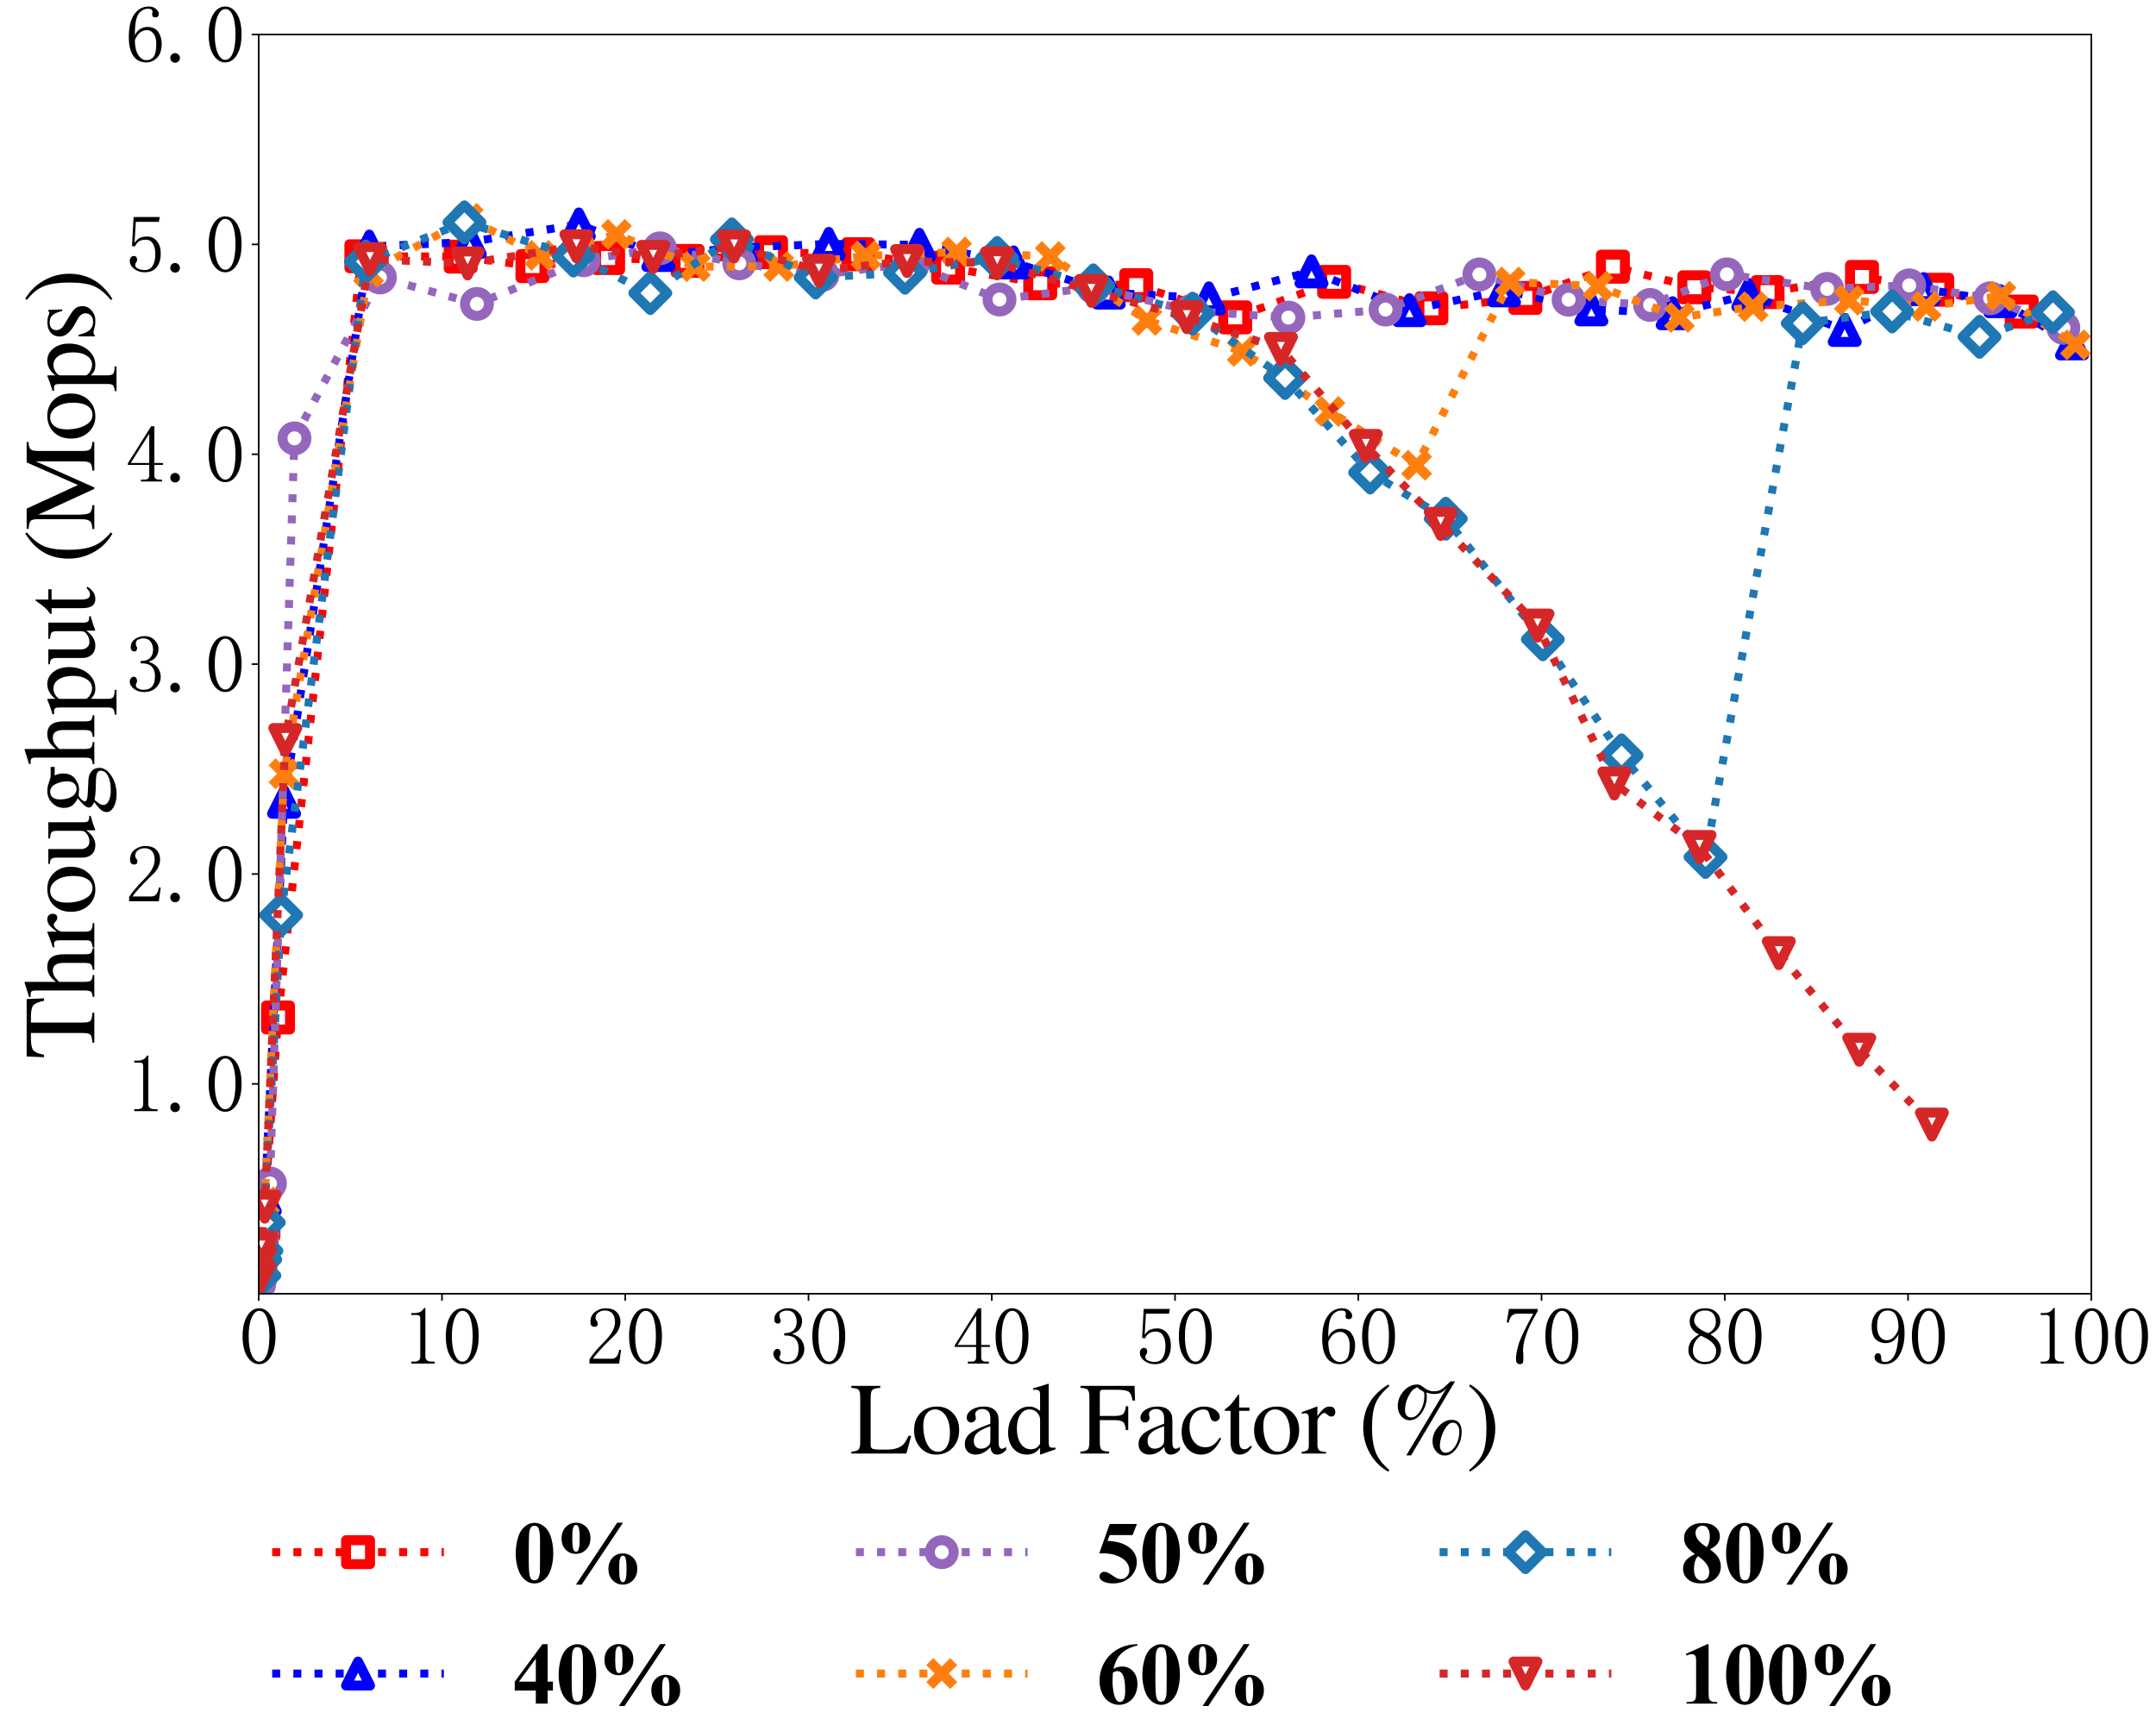 <?xml version="1.0" encoding="utf-8" standalone="no"?>
<!DOCTYPE svg PUBLIC "-//W3C//DTD SVG 1.1//EN"
  "http://www.w3.org/Graphics/SVG/1.1/DTD/svg11.dtd">
<svg xmlns:xlink="http://www.w3.org/1999/xlink" width="1080pt" height="864pt" viewBox="0 0 1080 864" xmlns="http://www.w3.org/2000/svg" version="1.1">
 <defs>
  <style type="text/css">*{stroke-linejoin: round; stroke-linecap: butt}</style>
 </defs>
 <g id="figure_1">
  <g id="patch_1">
   <path d="M 0 864 
L 1080 864 
L 1080 0 
L 0 0 
z
" style="fill: #ffffff"/>
  </g>
  <g id="axes_1">
   <g id="patch_2">
    <path d="M 129.6 648 
L 1047.6 648 
L 1047.6 17.28 
L 129.6 17.28 
z
" style="fill: #ffffff"/>
   </g>
   <g id="matplotlib.axis_1">
    <g id="xtick_1">
     <g id="line2d_1">
      <defs>
       <path id="mbd22cdbab9" d="M 0 0 
L 0 3.5 
" style="stroke: #000000; stroke-width: 0.8"/>
      </defs>
      <g>
       <use xlink:href="#mbd22cdbab9" x="129.6" y="648" style="stroke: #000000; stroke-width: 0.8"/>
      </g>
     </g>
     <g id="text_1">
      <!-- 0 -->
      <g transform="translate(119.6 683.594) scale(0.4 -0.4)">
       <defs>
        <path id="SimSun-30" d="M 1600 4225 
Q 1250 4225 1012 3687 
Q 775 3150 775 2250 
Q 775 1300 1012 775 
Q 1250 250 1600 250 
Q 1975 250 2187 775 
Q 2400 1300 2400 2250 
Q 2400 3150 2200 3687 
Q 2000 4225 1600 4225 
z
M 1600 50 
Q 1050 50 675 625 
Q 300 1200 300 2250 
Q 300 3225 662 3825 
Q 1025 4425 1600 4425 
Q 2150 4425 2512 3850 
Q 2875 3275 2875 2250 
Q 2875 1225 2512 637 
Q 2150 50 1600 50 
z
" transform="scale(0.016)"/>
       </defs>
       <use xlink:href="#SimSun-30"/>
      </g>
     </g>
    </g>
    <g id="xtick_2">
     <g id="line2d_2">
      <g>
       <use xlink:href="#mbd22cdbab9" x="221.4" y="648" style="stroke: #000000; stroke-width: 0.8"/>
      </g>
     </g>
     <g id="text_2">
      <!-- 10 -->
      <g transform="translate(201.4 683.594) scale(0.4 -0.4)">
       <defs>
        <path id="SimSun-31" d="M 1825 4450 
L 1825 650 
Q 1825 450 1950 350 
Q 2075 250 2300 250 
L 2550 250 
L 2550 100 
L 725 100 
L 725 250 
L 950 250 
Q 1200 250 1312 350 
Q 1425 450 1425 650 
L 1425 3675 
Q 1425 3775 1362 3837 
Q 1300 3900 1175 3900 
L 725 3900 
L 725 4050 
L 950 4050 
Q 1250 4050 1437 4150 
Q 1625 4250 1725 4450 
L 1825 4450 
z
" transform="scale(0.016)"/>
       </defs>
       <use xlink:href="#SimSun-31"/>
       <use xlink:href="#SimSun-30" x="50"/>
      </g>
     </g>
    </g>
    <g id="xtick_3">
     <g id="line2d_3">
      <g>
       <use xlink:href="#mbd22cdbab9" x="313.2" y="648" style="stroke: #000000; stroke-width: 0.8"/>
      </g>
     </g>
     <g id="text_3">
      <!-- 20 -->
      <g transform="translate(293.2 683.594) scale(0.4 -0.4)">
       <defs>
        <path id="SimSun-32" d="M 2325 3325 
Q 2325 3775 2125 4012 
Q 1925 4250 1525 4250 
Q 1225 4250 1012 4087 
Q 800 3925 800 3675 
Q 800 3525 900 3425 
Q 975 3325 975 3225 
Q 975 3100 912 3037 
Q 850 2975 725 2975 
Q 575 2975 487 3062 
Q 400 3150 400 3350 
Q 400 3875 775 4150 
Q 1150 4425 1575 4425 
Q 2175 4425 2462 4125 
Q 2750 3825 2750 3375 
Q 2750 3075 2612 2775 
Q 2475 2475 2175 2200 
Q 1450 1500 1062 1062 
Q 675 625 600 475 
L 2075 475 
Q 2300 475 2450 650 
Q 2600 825 2650 1175 
L 2800 1175 
L 2650 100 
L 325 100 
L 325 425 
Q 450 650 737 1000 
Q 1025 1350 1500 1825 
Q 1925 2250 2125 2625 
Q 2325 3000 2325 3325 
z
" transform="scale(0.016)"/>
       </defs>
       <use xlink:href="#SimSun-32"/>
       <use xlink:href="#SimSun-30" x="50"/>
      </g>
     </g>
    </g>
    <g id="xtick_4">
     <g id="line2d_4">
      <g>
       <use xlink:href="#mbd22cdbab9" x="405" y="648" style="stroke: #000000; stroke-width: 0.8"/>
      </g>
     </g>
     <g id="text_4">
      <!-- 30 -->
      <g transform="translate(385 683.594) scale(0.4 -0.4)">
       <defs>
        <path id="SimSun-33" d="M 2800 1250 
Q 2800 775 2450 412 
Q 2100 50 1475 50 
Q 1025 50 700 300 
Q 375 550 375 875 
Q 375 1025 475 1137 
Q 575 1250 675 1250 
Q 825 1250 887 1137 
Q 950 1025 950 950 
Q 950 825 900 750 
Q 850 650 850 575 
Q 850 425 1037 325 
Q 1225 225 1450 225 
Q 1900 225 2125 487 
Q 2350 750 2350 1300 
Q 2350 1750 2112 2025 
Q 1875 2300 1225 2300 
L 1225 2475 
Q 1725 2475 1962 2712 
Q 2200 2950 2200 3375 
Q 2200 3725 2012 3987 
Q 1825 4250 1425 4250 
Q 1250 4250 1050 4162 
Q 850 4075 850 3875 
Q 850 3675 900 3625 
Q 950 3575 950 3500 
Q 950 3375 900 3300 
Q 850 3225 725 3225 
Q 625 3225 537 3300 
Q 450 3375 450 3575 
Q 450 3950 775 4187 
Q 1100 4425 1525 4425 
Q 2025 4425 2325 4112 
Q 2625 3800 2625 3450 
Q 2625 3075 2437 2812 
Q 2250 2550 1850 2425 
Q 2400 2225 2600 1900 
Q 2800 1575 2800 1250 
z
" transform="scale(0.016)"/>
       </defs>
       <use xlink:href="#SimSun-33"/>
       <use xlink:href="#SimSun-30" x="50"/>
      </g>
     </g>
    </g>
    <g id="xtick_5">
     <g id="line2d_5">
      <g>
       <use xlink:href="#mbd22cdbab9" x="496.8" y="648" style="stroke: #000000; stroke-width: 0.8"/>
      </g>
     </g>
     <g id="text_5">
      <!-- 40 -->
      <g transform="translate(476.8 683.594) scale(0.4 -0.4)">
       <defs>
        <path id="SimSun-34" d="M 2300 575 
Q 2300 400 2400 325 
Q 2500 250 2675 250 
L 2900 250 
L 2900 100 
L 1250 100 
L 1250 250 
L 1525 250 
Q 1725 250 1812 325 
Q 1900 400 1900 575 
L 1900 1400 
L 225 1400 
L 225 1525 
L 2050 4425 
L 2300 4425 
L 2300 1550 
L 2975 1550 
L 2975 1400 
L 2300 1400 
L 2300 575 
z
M 1875 3800 
L 450 1550 
L 1900 1550 
L 1900 3800 
L 1875 3800 
z
" transform="scale(0.016)"/>
       </defs>
       <use xlink:href="#SimSun-34"/>
       <use xlink:href="#SimSun-30" x="50"/>
      </g>
     </g>
    </g>
    <g id="xtick_6">
     <g id="line2d_6">
      <g>
       <use xlink:href="#mbd22cdbab9" x="588.6" y="648" style="stroke: #000000; stroke-width: 0.8"/>
      </g>
     </g>
     <g id="text_6">
      <!-- 50 -->
      <g transform="translate(568.6 683.594) scale(0.4 -0.4)">
       <defs>
        <path id="SimSun-35" d="M 1725 2850 
Q 2200 2850 2500 2487 
Q 2800 2125 2800 1525 
Q 2800 850 2487 450 
Q 2175 50 1525 50 
Q 1075 50 725 312 
Q 375 575 375 950 
Q 375 1100 462 1212 
Q 550 1325 700 1325 
Q 850 1325 900 1225 
Q 950 1125 950 1050 
Q 950 900 875 825 
Q 800 725 800 625 
Q 800 425 1037 325 
Q 1275 225 1550 225 
Q 1950 225 2162 550 
Q 2375 875 2375 1475 
Q 2375 1975 2187 2287 
Q 2000 2600 1625 2600 
Q 1350 2600 1150 2500 
Q 950 2400 775 2075 
L 550 2100 
L 675 4375 
L 2725 4375 
L 2650 4000 
L 850 4000 
L 750 2350 
Q 1000 2700 1237 2775 
Q 1475 2850 1725 2850 
z
" transform="scale(0.016)"/>
       </defs>
       <use xlink:href="#SimSun-35"/>
       <use xlink:href="#SimSun-30" x="50"/>
      </g>
     </g>
    </g>
    <g id="xtick_7">
     <g id="line2d_7">
      <g>
       <use xlink:href="#mbd22cdbab9" x="680.4" y="648" style="stroke: #000000; stroke-width: 0.8"/>
      </g>
     </g>
     <g id="text_7">
      <!-- 60 -->
      <g transform="translate(660.4 683.594) scale(0.4 -0.4)">
       <defs>
        <path id="SimSun-36" d="M 775 1800 
Q 775 1050 1037 637 
Q 1300 225 1675 225 
Q 2050 225 2250 500 
Q 2450 775 2450 1525 
Q 2450 2025 2237 2300 
Q 2025 2575 1725 2575 
Q 1450 2575 1212 2412 
Q 975 2250 775 1800 
z
M 1750 2825 
Q 2350 2825 2612 2425 
Q 2875 2025 2875 1525 
Q 2875 775 2512 412 
Q 2150 50 1675 50 
Q 1000 50 650 562 
Q 300 1075 300 2050 
Q 300 3200 725 3812 
Q 1150 4425 1875 4425 
Q 2225 4425 2437 4225 
Q 2650 4025 2650 3875 
Q 2650 3725 2587 3650 
Q 2525 3575 2375 3575 
Q 2250 3575 2187 3637 
Q 2125 3700 2125 3825 
Q 2125 3875 2150 3925 
Q 2150 3975 2150 4025 
Q 2150 4125 2075 4187 
Q 2000 4250 1800 4250 
Q 1375 4250 1075 3862 
Q 775 3475 775 2175 
Q 925 2500 1187 2662 
Q 1450 2825 1750 2825 
z
" transform="scale(0.016)"/>
       </defs>
       <use xlink:href="#SimSun-36"/>
       <use xlink:href="#SimSun-30" x="50"/>
      </g>
     </g>
    </g>
    <g id="xtick_8">
     <g id="line2d_8">
      <g>
       <use xlink:href="#mbd22cdbab9" x="772.2" y="648" style="stroke: #000000; stroke-width: 0.8"/>
      </g>
     </g>
     <g id="text_8">
      <!-- 70 -->
      <g transform="translate(752.2 683.594) scale(0.4 -0.4)">
       <defs>
        <path id="SimSun-37" d="M 2825 4200 
Q 2300 3350 1987 2537 
Q 1675 1725 1675 1125 
Q 1675 1025 1700 850 
Q 1700 650 1700 400 
Q 1700 200 1637 125 
Q 1575 50 1425 50 
Q 1300 50 1212 137 
Q 1125 225 1125 450 
Q 1125 925 1337 1625 
Q 1550 2325 2475 4000 
L 1225 4000 
Q 950 4000 787 3825 
Q 625 3650 550 3300 
L 400 3325 
L 575 4375 
L 2825 4375 
L 2825 4200 
z
" transform="scale(0.016)"/>
       </defs>
       <use xlink:href="#SimSun-37"/>
       <use xlink:href="#SimSun-30" x="50"/>
      </g>
     </g>
    </g>
    <g id="xtick_9">
     <g id="line2d_9">
      <g>
       <use xlink:href="#mbd22cdbab9" x="864" y="648" style="stroke: #000000; stroke-width: 0.8"/>
      </g>
     </g>
     <g id="text_9">
      <!-- 80 -->
      <g transform="translate(844 683.594) scale(0.4 -0.4)">
       <defs>
        <path id="SimSun-38" d="M 625 1125 
Q 625 725 887 475 
Q 1150 225 1550 225 
Q 2025 225 2237 475 
Q 2450 725 2450 1100 
Q 2450 1425 2150 1725 
Q 1850 2025 1250 2275 
Q 950 2075 787 1775 
Q 625 1475 625 1125 
z
M 2825 1175 
Q 2825 700 2475 375 
Q 2125 50 1550 50 
Q 1025 50 650 375 
Q 275 700 275 1125 
Q 275 1550 487 1850 
Q 700 2150 1100 2375 
Q 750 2550 562 2812 
Q 375 3075 375 3400 
Q 375 3825 700 4125 
Q 1025 4425 1600 4425 
Q 2125 4425 2450 4125 
Q 2775 3825 2775 3400 
Q 2775 3100 2587 2837 
Q 2400 2575 2000 2375 
Q 2425 2125 2625 1825 
Q 2825 1525 2825 1175 
z
M 2425 3375 
Q 2425 3725 2225 3987 
Q 2025 4250 1600 4250 
Q 1125 4250 925 4000 
Q 725 3750 725 3475 
Q 725 3200 1012 2937 
Q 1300 2675 1825 2475 
Q 2125 2625 2275 2850 
Q 2425 3075 2425 3375 
z
" transform="scale(0.016)"/>
       </defs>
       <use xlink:href="#SimSun-38"/>
       <use xlink:href="#SimSun-30" x="50"/>
      </g>
     </g>
    </g>
    <g id="xtick_10">
     <g id="line2d_10">
      <g>
       <use xlink:href="#mbd22cdbab9" x="955.8" y="648" style="stroke: #000000; stroke-width: 0.8"/>
      </g>
     </g>
     <g id="text_10">
      <!-- 90 -->
      <g transform="translate(935.8 683.594) scale(0.4 -0.4)">
       <defs>
        <path id="SimSun-39" d="M 700 3050 
Q 700 2500 912 2212 
Q 1125 1925 1450 1925 
Q 1825 1925 2100 2275 
Q 2375 2625 2375 2925 
Q 2375 3525 2175 3887 
Q 1975 4250 1525 4250 
Q 1100 4250 900 3912 
Q 700 3575 700 3050 
z
M 1375 1700 
Q 875 1700 575 2012 
Q 275 2325 275 3025 
Q 275 3625 600 4025 
Q 925 4425 1525 4425 
Q 2150 4425 2500 3925 
Q 2850 3425 2850 2475 
Q 2850 1425 2437 737 
Q 2025 50 1300 50 
Q 975 50 737 200 
Q 500 350 500 600 
Q 500 700 562 800 
Q 625 900 775 900 
Q 925 900 975 787 
Q 1025 675 1025 525 
Q 1025 425 1050 362 
Q 1075 300 1100 275 
Q 1125 250 1187 237 
Q 1250 225 1325 225 
Q 1775 225 2050 725 
Q 2325 1225 2375 2400 
Q 2250 2100 2000 1900 
Q 1750 1700 1375 1700 
z
" transform="scale(0.016)"/>
       </defs>
       <use xlink:href="#SimSun-39"/>
       <use xlink:href="#SimSun-30" x="50"/>
      </g>
     </g>
    </g>
    <g id="xtick_11">
     <g id="line2d_11">
      <g>
       <use xlink:href="#mbd22cdbab9" x="1047.6" y="648" style="stroke: #000000; stroke-width: 0.8"/>
      </g>
     </g>
     <g id="text_11">
      <!-- 100 -->
      <g transform="translate(1017.6 683.594) scale(0.4 -0.4)">
       <use xlink:href="#SimSun-31"/>
       <use xlink:href="#SimSun-30" x="50"/>
       <use xlink:href="#SimSun-30" x="100"/>
      </g>
     </g>
    </g>
    <g id="text_12">
     <!-- $\mathrm{Load\ Factor\ (\%)}$ -->
     <g transform="translate(425.85 728.25) scale(0.5 -0.5)">
      <defs>
       <path id="STIXGeneral-Regular-4c" d="M 3827 1114 
L 3520 0 
L 77 0 
L 77 122 
Q 429 141 531 256 
Q 634 371 634 736 
L 634 3494 
Q 634 3872 541 3981 
Q 448 4090 77 4115 
L 77 4237 
L 1888 4237 
L 1888 4115 
Q 1498 4090 1392 3984 
Q 1286 3878 1286 3507 
L 1286 538 
Q 1286 358 1398 304 
Q 1510 250 1862 250 
L 2310 250 
Q 3085 250 3392 640 
Q 3520 813 3661 1114 
L 3827 1114 
z
" transform="scale(0.016)"/>
       <path id="STIXGeneral-Regular-6f" d="M 3008 1478 
Q 3008 806 2608 371 
Q 2208 -64 1568 -64 
Q 979 -64 582 368 
Q 186 800 186 1459 
Q 186 2125 582 2534 
Q 979 2944 1626 2944 
Q 2221 2944 2614 2537 
Q 3008 2131 3008 1478 
z
M 2432 1306 
Q 2432 2035 2112 2445 
Q 1856 2765 1504 2765 
Q 1171 2765 966 2493 
Q 762 2221 762 1747 
Q 762 928 1101 435 
Q 1318 115 1677 115 
Q 2029 115 2230 432 
Q 2432 749 2432 1306 
z
" transform="scale(0.016)"/>
       <path id="STIXGeneral-Regular-61" d="M 2829 422 
L 2829 243 
Q 2586 -64 2253 -64 
Q 1888 -64 1843 403 
L 1837 403 
Q 1427 -64 909 -64 
Q 608 -64 422 112 
Q 237 288 237 602 
Q 237 1050 685 1350 
Q 992 1555 1837 1869 
L 1837 2214 
Q 1837 2502 1699 2646 
Q 1562 2790 1338 2790 
Q 1146 2790 1018 2697 
Q 890 2605 890 2477 
Q 890 2419 909 2348 
Q 928 2278 928 2208 
Q 928 2112 841 2029 
Q 755 1946 634 1946 
Q 525 1946 441 2029 
Q 358 2112 358 2240 
Q 358 2547 685 2752 
Q 986 2944 1421 2944 
Q 1939 2944 2176 2656 
Q 2291 2522 2323 2384 
Q 2355 2246 2355 1946 
L 2355 723 
Q 2355 301 2554 301 
Q 2682 301 2829 422 
z
M 1837 813 
L 1837 1715 
Q 1248 1510 1018 1293 
Q 800 1094 800 800 
Q 800 557 921 432 
Q 1043 307 1242 307 
Q 1453 307 1613 410 
Q 1747 506 1792 589 
Q 1837 672 1837 813 
z
" transform="scale(0.016)"/>
       <path id="STIXGeneral-Regular-64" d="M 3142 269 
L 2202 -64 
L 2176 -45 
L 2176 365 
Q 1869 -64 1357 -64 
Q 826 -64 499 317 
Q 173 698 173 1312 
Q 173 1990 563 2467 
Q 954 2944 1504 2944 
Q 1850 2944 2176 2669 
L 2176 3667 
Q 2176 3866 2118 3930 
Q 2061 3994 1882 3994 
Q 1792 3994 1741 3987 
L 1741 4090 
Q 2323 4243 2682 4371 
L 2714 4358 
L 2714 730 
Q 2714 506 2768 435 
Q 2822 365 2995 365 
Q 3034 365 3142 371 
L 3142 269 
z
M 2176 653 
L 2176 2125 
Q 2176 2381 1981 2573 
Q 1786 2765 1523 2765 
Q 1158 2765 940 2438 
Q 723 2112 723 1568 
Q 723 979 963 624 
Q 1203 269 1606 269 
Q 1907 269 2080 474 
Q 2176 582 2176 653 
z
" transform="scale(0.016)"/>
       <path id="STIXGeneral-Regular-46" d="M 3494 3322 
L 3334 3322 
Q 3264 3757 3094 3875 
Q 2925 3994 2349 3994 
L 1504 3994 
Q 1370 3994 1328 3946 
Q 1286 3898 1286 3744 
L 1286 2355 
L 2195 2355 
Q 2598 2355 2736 2470 
Q 2874 2586 2918 2963 
L 3066 2963 
L 3066 1472 
L 2918 1472 
Q 2880 1862 2745 1977 
Q 2611 2093 2195 2093 
L 1286 2093 
L 1286 717 
Q 1286 352 1392 246 
Q 1498 141 1869 122 
L 1869 0 
L 70 0 
L 70 122 
Q 435 147 534 259 
Q 634 371 634 787 
L 634 3526 
Q 634 3878 538 3984 
Q 442 4090 77 4115 
L 77 4237 
L 3462 4237 
L 3494 3322 
z
" transform="scale(0.016)"/>
       <path id="STIXGeneral-Regular-63" d="M 2547 998 
L 2637 941 
Q 2362 403 2112 205 
Q 1786 -64 1376 -64 
Q 845 -64 502 336 
Q 160 736 160 1357 
Q 160 2170 698 2618 
Q 1094 2944 1562 2944 
Q 1965 2944 2256 2749 
Q 2547 2554 2547 2285 
Q 2547 2176 2457 2096 
Q 2368 2016 2246 2016 
Q 2022 2016 1939 2310 
L 1901 2451 
Q 1850 2630 1773 2694 
Q 1696 2758 1523 2758 
Q 1133 2758 893 2451 
Q 653 2144 653 1645 
Q 653 1094 928 745 
Q 1203 397 1645 397 
Q 1920 397 2118 528 
Q 2317 659 2547 998 
z
" transform="scale(0.016)"/>
       <path id="STIXGeneral-Regular-74" d="M 1702 493 
L 1786 422 
Q 1478 -64 1011 -64 
Q 448 -64 448 749 
L 448 2675 
L 109 2675 
Q 83 2694 83 2720 
Q 83 2771 192 2842 
Q 435 2982 813 3526 
Q 826 3546 874 3606 
Q 922 3667 941 3706 
Q 986 3706 986 3622 
L 986 2880 
L 1632 2880 
L 1632 2675 
L 986 2675 
L 986 845 
Q 986 538 1062 403 
Q 1139 269 1318 269 
Q 1510 269 1702 493 
z
" transform="scale(0.016)"/>
       <path id="STIXGeneral-Regular-72" d="M 1024 2931 
L 1024 2342 
Q 1267 2688 1430 2816 
Q 1594 2944 1792 2944 
Q 1958 2944 2051 2854 
Q 2144 2765 2144 2605 
Q 2144 2470 2077 2393 
Q 2010 2317 1894 2317 
Q 1773 2317 1638 2445 
Q 1536 2541 1472 2541 
Q 1338 2541 1181 2355 
Q 1024 2170 1024 2016 
L 1024 576 
Q 1024 301 1133 205 
Q 1242 109 1568 96 
L 1568 0 
L 32 0 
L 32 96 
Q 339 154 412 224 
Q 486 294 486 538 
L 486 2138 
Q 486 2349 438 2435 
Q 390 2522 269 2522 
Q 166 2522 45 2496 
L 45 2598 
Q 448 2726 992 2944 
L 1024 2931 
z
" transform="scale(0.016)"/>
       <path id="STIXGeneral-Regular-28" d="M 1946 -1030 
L 1869 -1133 
Q 1126 -710 716 32 
Q 307 774 307 1613 
Q 307 3386 1888 4326 
L 1946 4224 
Q 1293 3667 1075 3126 
Q 858 2586 858 1632 
Q 858 685 1082 96 
Q 1306 -493 1946 -1030 
z
" transform="scale(0.016)"/>
       <path id="STIXGeneral-Regular-25" d="M 4390 1363 
Q 4390 781 4070 329 
Q 3750 -122 3341 -122 
Q 3014 -122 2790 134 
Q 2566 390 2566 762 
Q 2566 1274 2940 1693 
Q 3315 2112 3776 2112 
Q 4070 2112 4230 1917 
Q 4390 1722 4390 1363 
z
M 4243 1376 
Q 4243 1626 4131 1779 
Q 4019 1933 3840 1933 
Q 3654 1933 3526 1786 
Q 3315 1562 3171 1187 
Q 3027 813 3027 486 
Q 3027 301 3129 176 
Q 3232 51 3386 51 
Q 3718 51 3980 457 
Q 4243 864 4243 1376 
z
M 3974 4518 
L 1222 -115 
L 922 -115 
L 3443 4096 
Q 3264 3891 3094 3811 
Q 2925 3731 2669 3731 
Q 2445 3731 2182 3821 
Q 2208 3674 2208 3539 
Q 2208 3206 2067 2873 
Q 1926 2541 1696 2323 
Q 1453 2086 1146 2086 
Q 826 2086 608 2339 
Q 390 2592 390 2963 
Q 390 3507 761 3916 
Q 1133 4326 1626 4326 
Q 1792 4326 2010 4147 
Q 2310 3898 2624 3898 
Q 2918 3898 3084 3994 
Q 3251 4090 3693 4518 
L 3974 4518 
z
M 2054 3642 
Q 2054 3782 2025 3833 
Q 1997 3885 1894 3936 
Q 1747 4006 1613 4154 
Q 1414 4058 1331 3984 
Q 1248 3910 1152 3750 
Q 845 3264 845 2707 
Q 845 2509 944 2384 
Q 1043 2259 1210 2259 
Q 1549 2259 1801 2675 
Q 2054 3091 2054 3642 
z
" transform="scale(0.016)"/>
       <path id="STIXGeneral-Regular-29" d="M 186 4224 
L 262 4326 
Q 992 3891 1408 3148 
Q 1824 2406 1824 1581 
Q 1824 -166 243 -1133 
L 186 -1030 
Q 845 -486 1059 54 
Q 1274 595 1274 1562 
Q 1274 2534 1059 3120 
Q 845 3706 186 4224 
z
" transform="scale(0.016)"/>
      </defs>
      <use xlink:href="#STIXGeneral-Regular-4c" transform="translate(0 0.406)"/>
      <use xlink:href="#STIXGeneral-Regular-6f" transform="translate(61.1 0.406)"/>
      <use xlink:href="#STIXGeneral-Regular-61" transform="translate(111.1 0.406)"/>
      <use xlink:href="#STIXGeneral-Regular-64" transform="translate(155.5 0.406)"/>
      <use xlink:href="#STIXGeneral-Regular-46" transform="translate(229.566 0.406)"/>
      <use xlink:href="#STIXGeneral-Regular-61" transform="translate(285.166 0.406)"/>
      <use xlink:href="#STIXGeneral-Regular-63" transform="translate(329.566 0.406)"/>
      <use xlink:href="#STIXGeneral-Regular-74" transform="translate(373.966 0.406)"/>
      <use xlink:href="#STIXGeneral-Regular-6f" transform="translate(401.766 0.406)"/>
      <use xlink:href="#STIXGeneral-Regular-72" transform="translate(451.766 0.406)"/>
      <use xlink:href="#STIXGeneral-Regular-28" transform="translate(509.133 0.406)"/>
      <use xlink:href="#STIXGeneral-Regular-25" transform="translate(542.433 0.406)"/>
      <use xlink:href="#STIXGeneral-Regular-29" transform="translate(617.133 0.406)"/>
     </g>
    </g>
   </g>
   <g id="matplotlib.axis_2">
    <g id="ytick_1">
     <g id="line2d_12">
      <defs>
       <path id="m9e095cc3f2" d="M 0 0 
L -3.5 0 
" style="stroke: #000000; stroke-width: 0.8"/>
      </defs>
      <g>
       <use xlink:href="#m9e095cc3f2" x="129.6" y="542.88" style="stroke: #000000; stroke-width: 0.8"/>
      </g>
     </g>
     <g id="text_13">
      <!-- 1.0 -->
      <g transform="translate(62.6 557.177) scale(0.4 -0.4)">
       <defs>
        <path id="SimSun-2e" d="M 800 25 
Q 650 25 537 125 
Q 425 225 425 400 
Q 425 575 537 675 
Q 650 775 800 775 
Q 950 775 1062 662 
Q 1175 550 1175 400 
Q 1175 225 1062 125 
Q 950 25 800 25 
z
" transform="scale(0.016)"/>
       </defs>
       <use xlink:href="#SimSun-31"/>
       <use xlink:href="#SimSun-2e" x="50"/>
       <use xlink:href="#SimSun-30" x="100"/>
      </g>
     </g>
    </g>
    <g id="ytick_2">
     <g id="line2d_13">
      <g>
       <use xlink:href="#m9e095cc3f2" x="129.6" y="437.76" style="stroke: #000000; stroke-width: 0.8"/>
      </g>
     </g>
     <g id="text_14">
      <!-- 2.0 -->
      <g transform="translate(62.6 452.057) scale(0.4 -0.4)">
       <use xlink:href="#SimSun-32"/>
       <use xlink:href="#SimSun-2e" x="50"/>
       <use xlink:href="#SimSun-30" x="100"/>
      </g>
     </g>
    </g>
    <g id="ytick_3">
     <g id="line2d_14">
      <g>
       <use xlink:href="#m9e095cc3f2" x="129.6" y="332.64" style="stroke: #000000; stroke-width: 0.8"/>
      </g>
     </g>
     <g id="text_15">
      <!-- 3.0 -->
      <g transform="translate(62.6 346.937) scale(0.4 -0.4)">
       <use xlink:href="#SimSun-33"/>
       <use xlink:href="#SimSun-2e" x="50"/>
       <use xlink:href="#SimSun-30" x="100"/>
      </g>
     </g>
    </g>
    <g id="ytick_4">
     <g id="line2d_15">
      <g>
       <use xlink:href="#m9e095cc3f2" x="129.6" y="227.52" style="stroke: #000000; stroke-width: 0.8"/>
      </g>
     </g>
     <g id="text_16">
      <!-- 4.0 -->
      <g transform="translate(62.6 241.817) scale(0.4 -0.4)">
       <use xlink:href="#SimSun-34"/>
       <use xlink:href="#SimSun-2e" x="50"/>
       <use xlink:href="#SimSun-30" x="100"/>
      </g>
     </g>
    </g>
    <g id="ytick_5">
     <g id="line2d_16">
      <g>
       <use xlink:href="#m9e095cc3f2" x="129.6" y="122.4" style="stroke: #000000; stroke-width: 0.8"/>
      </g>
     </g>
     <g id="text_17">
      <!-- 5.0 -->
      <g transform="translate(62.6 136.697) scale(0.4 -0.4)">
       <use xlink:href="#SimSun-35"/>
       <use xlink:href="#SimSun-2e" x="50"/>
       <use xlink:href="#SimSun-30" x="100"/>
      </g>
     </g>
    </g>
    <g id="ytick_6">
     <g id="line2d_17">
      <g>
       <use xlink:href="#m9e095cc3f2" x="129.6" y="17.28" style="stroke: #000000; stroke-width: 0.8"/>
      </g>
     </g>
     <g id="text_18">
      <!-- 6.0 -->
      <g transform="translate(62.6 31.577) scale(0.4 -0.4)">
       <use xlink:href="#SimSun-36"/>
       <use xlink:href="#SimSun-2e" x="50"/>
       <use xlink:href="#SimSun-30" x="100"/>
      </g>
     </g>
    </g>
    <g id="text_19">
     <!-- $\mathrm{Throughput\ (Mops)}$ -->
     <g transform="translate(47.6 530.39) rotate(-90) scale(0.5 -0.5)">
      <defs>
       <path id="STIXGeneral-Regular-54" d="M 3795 3149 
L 3642 3149 
Q 3539 3674 3353 3821 
Q 3168 3968 2656 3968 
L 2278 3968 
L 2278 710 
Q 2278 346 2387 243 
Q 2496 141 2893 122 
L 2893 0 
L 1024 0 
L 1024 122 
Q 1427 147 1526 256 
Q 1626 365 1626 787 
L 1626 3968 
L 1242 3968 
Q 723 3968 540 3817 
Q 358 3667 262 3149 
L 109 3149 
L 154 4237 
L 3750 4237 
L 3795 3149 
z
" transform="scale(0.016)"/>
       <path id="STIXGeneral-Regular-68" d="M 3117 0 
L 1760 0 
L 1760 96 
Q 2042 128 2118 224 
Q 2195 320 2195 653 
L 2195 1920 
Q 2195 2598 1722 2598 
Q 1530 2598 1370 2508 
Q 1210 2419 1005 2195 
L 1005 653 
Q 1005 320 1081 224 
Q 1158 128 1440 96 
L 1440 0 
L 58 0 
L 58 96 
Q 333 134 400 224 
Q 467 314 467 653 
L 467 3667 
Q 467 3872 406 3933 
Q 346 3994 141 3994 
Q 83 3994 64 3987 
L 64 4090 
L 237 4141 
Q 730 4288 973 4371 
L 1005 4352 
L 1005 2406 
Q 1229 2694 1446 2819 
Q 1664 2944 1946 2944 
Q 2733 2944 2733 1926 
L 2733 653 
Q 2733 320 2793 233 
Q 2854 147 3117 96 
L 3117 0 
z
" transform="scale(0.016)"/>
       <path id="STIXGeneral-Regular-75" d="M 3072 320 
L 3072 230 
Q 2573 96 2195 -58 
L 2163 -38 
L 2163 486 
L 2150 486 
Q 1747 -64 1235 -64 
Q 870 -64 662 160 
Q 454 384 454 755 
L 454 2362 
Q 454 2598 371 2688 
Q 288 2778 58 2790 
L 58 2880 
L 992 2880 
L 992 813 
Q 992 595 1123 451 
Q 1254 307 1446 307 
Q 1760 307 1984 506 
Q 2067 582 2099 649 
Q 2131 717 2131 877 
L 2131 2355 
Q 2131 2605 2041 2678 
Q 1952 2752 1658 2771 
L 1658 2880 
L 2669 2880 
L 2669 685 
Q 2669 461 2742 390 
Q 2816 320 3034 320 
L 3072 320 
z
" transform="scale(0.016)"/>
       <path id="STIXGeneral-Regular-67" d="M 3008 2483 
L 2477 2483 
Q 2598 2208 2598 1946 
Q 2598 1453 2265 1203 
Q 1933 954 1600 954 
Q 1530 954 1357 973 
L 1235 986 
Q 1107 947 979 812 
Q 851 678 851 582 
Q 851 435 1350 410 
L 2176 371 
Q 2528 358 2739 172 
Q 2950 -13 2950 -314 
Q 2950 -685 2566 -986 
Q 2035 -1395 1286 -1395 
Q 826 -1395 502 -1212 
Q 179 -1030 179 -774 
Q 179 -595 320 -419 
Q 461 -243 806 6 
Q 602 102 534 172 
Q 467 243 467 346 
Q 467 531 762 787 
Q 909 915 1037 1043 
Q 717 1203 579 1401 
Q 442 1600 442 1901 
Q 442 2336 752 2640 
Q 1062 2944 1510 2944 
Q 1766 2944 2022 2848 
L 2163 2797 
Q 2349 2733 2515 2733 
L 3008 2733 
L 3008 2483 
z
M 973 2163 
L 973 2144 
Q 973 1683 1155 1398 
Q 1338 1114 1632 1114 
Q 1850 1114 1978 1270 
Q 2106 1427 2106 1690 
Q 2106 2112 1914 2464 
Q 1754 2765 1446 2765 
Q 1222 2765 1097 2605 
Q 973 2445 973 2163 
z
M 2771 -410 
Q 2771 -230 2595 -163 
Q 2419 -96 1978 -96 
Q 1344 -96 941 -13 
Q 749 -243 688 -348 
Q 627 -454 627 -563 
Q 627 -774 880 -902 
Q 1133 -1030 1555 -1030 
Q 2099 -1030 2435 -860 
Q 2771 -691 2771 -410 
z
" transform="scale(0.016)"/>
       <path id="STIXGeneral-Regular-70" d="M 1018 2931 
L 1018 2438 
Q 1421 2944 1939 2944 
Q 2406 2944 2707 2560 
Q 3008 2176 3008 1581 
Q 3008 883 2621 409 
Q 2234 -64 1664 -64 
Q 1466 -64 1328 -6 
Q 1190 51 1018 211 
L 1018 -794 
Q 1018 -1094 1120 -1180 
Q 1222 -1267 1581 -1274 
L 1581 -1389 
L 32 -1389 
L 32 -1280 
Q 314 -1254 397 -1171 
Q 480 -1088 480 -838 
L 480 2157 
Q 480 2381 429 2451 
Q 378 2522 218 2522 
Q 115 2522 58 2515 
L 58 2618 
Q 506 2752 979 2944 
L 1018 2931 
z
M 1018 2138 
L 1018 563 
Q 1018 422 1238 281 
Q 1459 141 1683 141 
Q 2029 141 2243 467 
Q 2458 794 2458 1325 
Q 2458 1888 2243 2224 
Q 2029 2560 1670 2560 
Q 1446 2560 1232 2419 
Q 1018 2278 1018 2138 
z
" transform="scale(0.016)"/>
       <path id="STIXGeneral-Regular-4d" d="M 5530 0 
L 3738 0 
L 3738 122 
Q 4115 147 4214 265 
Q 4314 384 4314 787 
L 4314 3661 
L 2682 0 
L 2592 0 
L 979 3514 
L 979 966 
Q 979 448 1088 294 
Q 1197 141 1574 122 
L 1574 0 
L 77 0 
L 77 122 
Q 358 141 480 205 
Q 602 269 650 432 
Q 698 595 698 966 
L 698 3514 
Q 698 3878 589 3984 
Q 480 4090 90 4115 
L 90 4237 
L 1357 4237 
L 2835 1024 
L 4250 4237 
L 5523 4237 
L 5523 4115 
Q 5178 4109 5072 3993 
Q 4966 3878 4966 3520 
L 4966 717 
Q 4966 378 5072 262 
Q 5178 147 5530 122 
L 5530 0 
z
" transform="scale(0.016)"/>
       <path id="STIXGeneral-Regular-73" d="M 998 1926 
L 1664 1523 
Q 1984 1331 2105 1164 
Q 2227 998 2227 736 
Q 2227 416 1961 176 
Q 1696 -64 1331 -64 
Q 1030 -64 864 -6 
Q 691 51 570 51 
Q 461 51 416 -26 
L 333 -26 
L 333 979 
L 435 979 
Q 538 512 730 294 
Q 922 77 1248 77 
Q 1485 77 1632 211 
Q 1779 346 1779 550 
Q 1779 845 1440 1030 
L 1094 1222 
Q 326 1651 326 2150 
Q 326 2522 566 2730 
Q 806 2938 1210 2938 
Q 1491 2938 1638 2867 
Q 1754 2816 1818 2816 
Q 1862 2816 1920 2880 
L 1990 2880 
L 2022 2010 
L 1926 2010 
Q 1818 2445 1654 2621 
Q 1491 2797 1203 2797 
Q 986 2797 854 2688 
Q 723 2579 723 2362 
Q 723 2253 796 2128 
Q 870 2003 998 1926 
z
" transform="scale(0.016)"/>
      </defs>
      <use xlink:href="#STIXGeneral-Regular-54" transform="translate(0 0.703)"/>
      <use xlink:href="#STIXGeneral-Regular-68" transform="translate(61.1 0.703)"/>
      <use xlink:href="#STIXGeneral-Regular-72" transform="translate(111.1 0.703)"/>
      <use xlink:href="#STIXGeneral-Regular-6f" transform="translate(144.4 0.703)"/>
      <use xlink:href="#STIXGeneral-Regular-75" transform="translate(194.4 0.703)"/>
      <use xlink:href="#STIXGeneral-Regular-67" transform="translate(244.4 0.703)"/>
      <use xlink:href="#STIXGeneral-Regular-68" transform="translate(294.4 0.703)"/>
      <use xlink:href="#STIXGeneral-Regular-70" transform="translate(344.4 0.703)"/>
      <use xlink:href="#STIXGeneral-Regular-75" transform="translate(394.4 0.703)"/>
      <use xlink:href="#STIXGeneral-Regular-74" transform="translate(444.4 0.703)"/>
      <use xlink:href="#STIXGeneral-Regular-28" transform="translate(496.266 0.703)"/>
      <use xlink:href="#STIXGeneral-Regular-4d" transform="translate(529.566 0.703)"/>
      <use xlink:href="#STIXGeneral-Regular-6f" transform="translate(618.466 0.703)"/>
      <use xlink:href="#STIXGeneral-Regular-70" transform="translate(668.466 0.703)"/>
      <use xlink:href="#STIXGeneral-Regular-73" transform="translate(718.466 0.703)"/>
      <use xlink:href="#STIXGeneral-Regular-29" transform="translate(757.366 0.703)"/>
     </g>
    </g>
   </g>
   <g id="line2d_18">
    <path d="M 129.985 636.426 
L 130.375 631.906 
L 130.946 626.761 
L 131.974 613.45 
L 139.267 509.623 
L 181.024 128.356 
L 230.771 128.528 
L 266.709 133.272 
L 304.623 129.241 
L 344.451 130.657 
L 386.24 126.308 
L 429.942 127.34 
L 474.934 134.029 
L 521.075 141.882 
L 569.16 142.812 
L 618.747 158.963 
L 668.318 141.167 
L 717.018 154.431 
L 764.086 149.218 
L 807.953 133.56 
L 848.75 143.882 
L 885.415 146.31 
L 932.732 138.707 
L 970.424 145.124 
L 1012.746 156.051 
" clip-path="url(#p130af77441)" style="fill: none; stroke-dasharray: 4,6.6; stroke-dashoffset: 0; stroke: #ff0000; stroke-width: 4"/>
    <defs>
     <path id="mdf4b9ae8cc" d="M -6 6 
L 6 6 
L 6 -6 
L -6 -6 
z
" style="stroke: #ff0000; stroke-width: 5; stroke-linejoin: miter"/>
    </defs>
    <g clip-path="url(#p130af77441)">
     <use xlink:href="#mdf4b9ae8cc" x="129.985" y="636.426" style="fill: #ffffff; stroke: #ff0000; stroke-width: 5; stroke-linejoin: miter"/>
     <use xlink:href="#mdf4b9ae8cc" x="130.375" y="631.906" style="fill: #ffffff; stroke: #ff0000; stroke-width: 5; stroke-linejoin: miter"/>
     <use xlink:href="#mdf4b9ae8cc" x="130.946" y="626.761" style="fill: #ffffff; stroke: #ff0000; stroke-width: 5; stroke-linejoin: miter"/>
     <use xlink:href="#mdf4b9ae8cc" x="131.974" y="613.45" style="fill: #ffffff; stroke: #ff0000; stroke-width: 5; stroke-linejoin: miter"/>
     <use xlink:href="#mdf4b9ae8cc" x="139.267" y="509.623" style="fill: #ffffff; stroke: #ff0000; stroke-width: 5; stroke-linejoin: miter"/>
     <use xlink:href="#mdf4b9ae8cc" x="181.024" y="128.356" style="fill: #ffffff; stroke: #ff0000; stroke-width: 5; stroke-linejoin: miter"/>
     <use xlink:href="#mdf4b9ae8cc" x="230.771" y="128.528" style="fill: #ffffff; stroke: #ff0000; stroke-width: 5; stroke-linejoin: miter"/>
     <use xlink:href="#mdf4b9ae8cc" x="266.709" y="133.272" style="fill: #ffffff; stroke: #ff0000; stroke-width: 5; stroke-linejoin: miter"/>
     <use xlink:href="#mdf4b9ae8cc" x="304.623" y="129.241" style="fill: #ffffff; stroke: #ff0000; stroke-width: 5; stroke-linejoin: miter"/>
     <use xlink:href="#mdf4b9ae8cc" x="344.451" y="130.657" style="fill: #ffffff; stroke: #ff0000; stroke-width: 5; stroke-linejoin: miter"/>
     <use xlink:href="#mdf4b9ae8cc" x="386.24" y="126.308" style="fill: #ffffff; stroke: #ff0000; stroke-width: 5; stroke-linejoin: miter"/>
     <use xlink:href="#mdf4b9ae8cc" x="429.942" y="127.34" style="fill: #ffffff; stroke: #ff0000; stroke-width: 5; stroke-linejoin: miter"/>
     <use xlink:href="#mdf4b9ae8cc" x="474.934" y="134.029" style="fill: #ffffff; stroke: #ff0000; stroke-width: 5; stroke-linejoin: miter"/>
     <use xlink:href="#mdf4b9ae8cc" x="521.075" y="141.882" style="fill: #ffffff; stroke: #ff0000; stroke-width: 5; stroke-linejoin: miter"/>
     <use xlink:href="#mdf4b9ae8cc" x="569.16" y="142.812" style="fill: #ffffff; stroke: #ff0000; stroke-width: 5; stroke-linejoin: miter"/>
     <use xlink:href="#mdf4b9ae8cc" x="618.747" y="158.963" style="fill: #ffffff; stroke: #ff0000; stroke-width: 5; stroke-linejoin: miter"/>
     <use xlink:href="#mdf4b9ae8cc" x="668.318" y="141.167" style="fill: #ffffff; stroke: #ff0000; stroke-width: 5; stroke-linejoin: miter"/>
     <use xlink:href="#mdf4b9ae8cc" x="717.018" y="154.431" style="fill: #ffffff; stroke: #ff0000; stroke-width: 5; stroke-linejoin: miter"/>
     <use xlink:href="#mdf4b9ae8cc" x="764.086" y="149.218" style="fill: #ffffff; stroke: #ff0000; stroke-width: 5; stroke-linejoin: miter"/>
     <use xlink:href="#mdf4b9ae8cc" x="807.953" y="133.56" style="fill: #ffffff; stroke: #ff0000; stroke-width: 5; stroke-linejoin: miter"/>
     <use xlink:href="#mdf4b9ae8cc" x="848.75" y="143.882" style="fill: #ffffff; stroke: #ff0000; stroke-width: 5; stroke-linejoin: miter"/>
     <use xlink:href="#mdf4b9ae8cc" x="885.415" y="146.31" style="fill: #ffffff; stroke: #ff0000; stroke-width: 5; stroke-linejoin: miter"/>
     <use xlink:href="#mdf4b9ae8cc" x="932.732" y="138.707" style="fill: #ffffff; stroke: #ff0000; stroke-width: 5; stroke-linejoin: miter"/>
     <use xlink:href="#mdf4b9ae8cc" x="970.424" y="145.124" style="fill: #ffffff; stroke: #ff0000; stroke-width: 5; stroke-linejoin: miter"/>
     <use xlink:href="#mdf4b9ae8cc" x="1012.746" y="156.051" style="fill: #ffffff; stroke: #ff0000; stroke-width: 5; stroke-linejoin: miter"/>
    </g>
   </g>
   <g id="line2d_19">
    <path d="M 130.017 634.729 
L 130.457 631.986 
L 131.197 622.1 
L 132.634 600.654 
L 142.288 401.57 
L 184.981 123.501 
L 235.313 121.208 
L 289.952 112.417 
L 329.785 127.729 
L 371.197 123.932 
L 415.144 122.174 
L 460.556 122.627 
L 507.788 131.449 
L 555.401 146.539 
L 605.562 149.435 
L 656.965 135.919 
L 706.02 155.356 
L 753.408 145.43 
L 797.158 154.927 
L 837.898 156.877 
L 875.767 147.722 
L 924.066 165.257 
L 963.608 144.807 
L 1002.101 150.858 
L 1037.938 171.995 
" clip-path="url(#p130af77441)" style="fill: none; stroke-dasharray: 4,6.6; stroke-dashoffset: 0; stroke: #0000ff; stroke-width: 4"/>
    <defs>
     <path id="m8d922bb196" d="M 0 -6 
L -6 6 
L 6 6 
z
" style="stroke: #0000ff; stroke-width: 5; stroke-linejoin: miter"/>
    </defs>
    <g clip-path="url(#p130af77441)">
     <use xlink:href="#m8d922bb196" x="130.017" y="634.729" style="fill: #ffffff; stroke: #0000ff; stroke-width: 5; stroke-linejoin: miter"/>
     <use xlink:href="#m8d922bb196" x="130.457" y="631.986" style="fill: #ffffff; stroke: #0000ff; stroke-width: 5; stroke-linejoin: miter"/>
     <use xlink:href="#m8d922bb196" x="131.197" y="622.1" style="fill: #ffffff; stroke: #0000ff; stroke-width: 5; stroke-linejoin: miter"/>
     <use xlink:href="#m8d922bb196" x="132.634" y="600.654" style="fill: #ffffff; stroke: #0000ff; stroke-width: 5; stroke-linejoin: miter"/>
     <use xlink:href="#m8d922bb196" x="142.288" y="401.57" style="fill: #ffffff; stroke: #0000ff; stroke-width: 5; stroke-linejoin: miter"/>
     <use xlink:href="#m8d922bb196" x="184.981" y="123.501" style="fill: #ffffff; stroke: #0000ff; stroke-width: 5; stroke-linejoin: miter"/>
     <use xlink:href="#m8d922bb196" x="235.313" y="121.208" style="fill: #ffffff; stroke: #0000ff; stroke-width: 5; stroke-linejoin: miter"/>
     <use xlink:href="#m8d922bb196" x="289.952" y="112.417" style="fill: #ffffff; stroke: #0000ff; stroke-width: 5; stroke-linejoin: miter"/>
     <use xlink:href="#m8d922bb196" x="329.785" y="127.729" style="fill: #ffffff; stroke: #0000ff; stroke-width: 5; stroke-linejoin: miter"/>
     <use xlink:href="#m8d922bb196" x="371.197" y="123.932" style="fill: #ffffff; stroke: #0000ff; stroke-width: 5; stroke-linejoin: miter"/>
     <use xlink:href="#m8d922bb196" x="415.144" y="122.174" style="fill: #ffffff; stroke: #0000ff; stroke-width: 5; stroke-linejoin: miter"/>
     <use xlink:href="#m8d922bb196" x="460.556" y="122.627" style="fill: #ffffff; stroke: #0000ff; stroke-width: 5; stroke-linejoin: miter"/>
     <use xlink:href="#m8d922bb196" x="507.788" y="131.449" style="fill: #ffffff; stroke: #0000ff; stroke-width: 5; stroke-linejoin: miter"/>
     <use xlink:href="#m8d922bb196" x="555.401" y="146.539" style="fill: #ffffff; stroke: #0000ff; stroke-width: 5; stroke-linejoin: miter"/>
     <use xlink:href="#m8d922bb196" x="605.562" y="149.435" style="fill: #ffffff; stroke: #0000ff; stroke-width: 5; stroke-linejoin: miter"/>
     <use xlink:href="#m8d922bb196" x="656.965" y="135.919" style="fill: #ffffff; stroke: #0000ff; stroke-width: 5; stroke-linejoin: miter"/>
     <use xlink:href="#m8d922bb196" x="706.02" y="155.356" style="fill: #ffffff; stroke: #0000ff; stroke-width: 5; stroke-linejoin: miter"/>
     <use xlink:href="#m8d922bb196" x="753.408" y="145.43" style="fill: #ffffff; stroke: #0000ff; stroke-width: 5; stroke-linejoin: miter"/>
     <use xlink:href="#m8d922bb196" x="797.158" y="154.927" style="fill: #ffffff; stroke: #0000ff; stroke-width: 5; stroke-linejoin: miter"/>
     <use xlink:href="#m8d922bb196" x="837.898" y="156.877" style="fill: #ffffff; stroke: #0000ff; stroke-width: 5; stroke-linejoin: miter"/>
     <use xlink:href="#m8d922bb196" x="875.767" y="147.722" style="fill: #ffffff; stroke: #0000ff; stroke-width: 5; stroke-linejoin: miter"/>
     <use xlink:href="#m8d922bb196" x="924.066" y="165.257" style="fill: #ffffff; stroke: #0000ff; stroke-width: 5; stroke-linejoin: miter"/>
     <use xlink:href="#m8d922bb196" x="963.608" y="144.807" style="fill: #ffffff; stroke: #0000ff; stroke-width: 5; stroke-linejoin: miter"/>
     <use xlink:href="#m8d922bb196" x="1002.101" y="150.858" style="fill: #ffffff; stroke: #0000ff; stroke-width: 5; stroke-linejoin: miter"/>
     <use xlink:href="#m8d922bb196" x="1037.938" y="171.995" style="fill: #ffffff; stroke: #0000ff; stroke-width: 5; stroke-linejoin: miter"/>
    </g>
   </g>
   <g id="line2d_20">
    <path d="M 129.817 643.215 
L 130.153 634.001 
L 130.618 629.983 
L 131.513 617.953 
L 135.218 592.77 
L 147.505 219.551 
L 190.306 138.981 
L 238.905 152.23 
L 292.39 130.351 
L 330.566 124.382 
L 370.33 131.897 
L 412.003 137.654 
L 455.596 131.751 
L 500.676 150.017 
L 547.766 143.883 
L 596.683 155.761 
L 645.392 159.068 
L 694.06 155.051 
L 741.073 137.467 
L 785.749 150.104 
L 826.598 152.73 
L 865.053 137.403 
L 915.272 144.69 
L 956.375 142.93 
L 996.935 149.411 
L 1033.599 164.192 
" clip-path="url(#p130af77441)" style="fill: none; stroke-dasharray: 4,6.6; stroke-dashoffset: 0; stroke: #9467bd; stroke-width: 4"/>
    <defs>
     <path id="m24ff2e9c42" d="M 0 6 
C 1.591 6 3.117 5.368 4.243 4.243 
C 5.368 3.117 6 1.591 6 0 
C 6 -1.591 5.368 -3.117 4.243 -4.243 
C 3.117 -5.368 1.591 -6 0 -6 
C -1.591 -6 -3.117 -5.368 -4.243 -4.243 
C -5.368 -3.117 -6 -1.591 -6 0 
C -6 1.591 -5.368 3.117 -4.243 4.243 
C -3.117 5.368 -1.591 6 0 6 
z
" style="stroke: #9467bd; stroke-width: 5"/>
    </defs>
    <g clip-path="url(#p130af77441)">
     <use xlink:href="#m24ff2e9c42" x="129.817" y="643.215" style="fill: #ffffff; stroke: #9467bd; stroke-width: 5"/>
     <use xlink:href="#m24ff2e9c42" x="130.153" y="634.001" style="fill: #ffffff; stroke: #9467bd; stroke-width: 5"/>
     <use xlink:href="#m24ff2e9c42" x="130.618" y="629.983" style="fill: #ffffff; stroke: #9467bd; stroke-width: 5"/>
     <use xlink:href="#m24ff2e9c42" x="131.513" y="617.953" style="fill: #ffffff; stroke: #9467bd; stroke-width: 5"/>
     <use xlink:href="#m24ff2e9c42" x="135.218" y="592.77" style="fill: #ffffff; stroke: #9467bd; stroke-width: 5"/>
     <use xlink:href="#m24ff2e9c42" x="147.505" y="219.551" style="fill: #ffffff; stroke: #9467bd; stroke-width: 5"/>
     <use xlink:href="#m24ff2e9c42" x="190.306" y="138.981" style="fill: #ffffff; stroke: #9467bd; stroke-width: 5"/>
     <use xlink:href="#m24ff2e9c42" x="238.905" y="152.23" style="fill: #ffffff; stroke: #9467bd; stroke-width: 5"/>
     <use xlink:href="#m24ff2e9c42" x="292.39" y="130.351" style="fill: #ffffff; stroke: #9467bd; stroke-width: 5"/>
     <use xlink:href="#m24ff2e9c42" x="330.566" y="124.382" style="fill: #ffffff; stroke: #9467bd; stroke-width: 5"/>
     <use xlink:href="#m24ff2e9c42" x="370.33" y="131.897" style="fill: #ffffff; stroke: #9467bd; stroke-width: 5"/>
     <use xlink:href="#m24ff2e9c42" x="412.003" y="137.654" style="fill: #ffffff; stroke: #9467bd; stroke-width: 5"/>
     <use xlink:href="#m24ff2e9c42" x="455.596" y="131.751" style="fill: #ffffff; stroke: #9467bd; stroke-width: 5"/>
     <use xlink:href="#m24ff2e9c42" x="500.676" y="150.017" style="fill: #ffffff; stroke: #9467bd; stroke-width: 5"/>
     <use xlink:href="#m24ff2e9c42" x="547.766" y="143.883" style="fill: #ffffff; stroke: #9467bd; stroke-width: 5"/>
     <use xlink:href="#m24ff2e9c42" x="596.683" y="155.761" style="fill: #ffffff; stroke: #9467bd; stroke-width: 5"/>
     <use xlink:href="#m24ff2e9c42" x="645.392" y="159.068" style="fill: #ffffff; stroke: #9467bd; stroke-width: 5"/>
     <use xlink:href="#m24ff2e9c42" x="694.06" y="155.051" style="fill: #ffffff; stroke: #9467bd; stroke-width: 5"/>
     <use xlink:href="#m24ff2e9c42" x="741.073" y="137.467" style="fill: #ffffff; stroke: #9467bd; stroke-width: 5"/>
     <use xlink:href="#m24ff2e9c42" x="785.749" y="150.104" style="fill: #ffffff; stroke: #9467bd; stroke-width: 5"/>
     <use xlink:href="#m24ff2e9c42" x="826.598" y="152.73" style="fill: #ffffff; stroke: #9467bd; stroke-width: 5"/>
     <use xlink:href="#m24ff2e9c42" x="865.053" y="137.403" style="fill: #ffffff; stroke: #9467bd; stroke-width: 5"/>
     <use xlink:href="#m24ff2e9c42" x="915.272" y="144.69" style="fill: #ffffff; stroke: #9467bd; stroke-width: 5"/>
     <use xlink:href="#m24ff2e9c42" x="956.375" y="142.93" style="fill: #ffffff; stroke: #9467bd; stroke-width: 5"/>
     <use xlink:href="#m24ff2e9c42" x="996.935" y="149.411" style="fill: #ffffff; stroke: #9467bd; stroke-width: 5"/>
     <use xlink:href="#m24ff2e9c42" x="1033.599" y="164.192" style="fill: #ffffff; stroke: #9467bd; stroke-width: 5"/>
    </g>
   </g>
   <g id="line2d_21">
    <path d="M 129.969 636.799 
L 130.379 632.357 
L 131.04 624.991 
L 132.589 602.013 
L 142.283 387.565 
L 184.63 136.441 
L 234.484 109.382 
L 270.49 127.909 
L 308.777 117.402 
L 348.27 133.524 
L 390.08 133.49 
L 433.728 128.169 
L 479.153 126.222 
L 526.103 128.482 
L 574.49 160.474 
L 622.283 175.991 
L 666.172 206.084 
L 709.621 233.015 
L 756.482 141.235 
L 800.417 143.294 
L 841.278 159.001 
L 878.163 153.605 
L 926.339 150.401 
L 964.911 153.51 
L 1002.35 148.346 
L 1039.627 172.739 
" clip-path="url(#p130af77441)" style="fill: none; stroke-dasharray: 4,6.6; stroke-dashoffset: 0; stroke: #ff7f0e; stroke-width: 4"/>
    <defs>
     <path id="m9b38d03e35" d="M -6 6 
L 6 -6 
M -6 -6 
L 6 6 
" style="stroke: #ff7f0e; stroke-width: 5"/>
    </defs>
    <g clip-path="url(#p130af77441)">
     <use xlink:href="#m9b38d03e35" x="129.969" y="636.799" style="fill: #ffffff; stroke: #ff7f0e; stroke-width: 5"/>
     <use xlink:href="#m9b38d03e35" x="130.379" y="632.357" style="fill: #ffffff; stroke: #ff7f0e; stroke-width: 5"/>
     <use xlink:href="#m9b38d03e35" x="131.04" y="624.991" style="fill: #ffffff; stroke: #ff7f0e; stroke-width: 5"/>
     <use xlink:href="#m9b38d03e35" x="132.589" y="602.013" style="fill: #ffffff; stroke: #ff7f0e; stroke-width: 5"/>
     <use xlink:href="#m9b38d03e35" x="142.283" y="387.565" style="fill: #ffffff; stroke: #ff7f0e; stroke-width: 5"/>
     <use xlink:href="#m9b38d03e35" x="184.63" y="136.441" style="fill: #ffffff; stroke: #ff7f0e; stroke-width: 5"/>
     <use xlink:href="#m9b38d03e35" x="234.484" y="109.382" style="fill: #ffffff; stroke: #ff7f0e; stroke-width: 5"/>
     <use xlink:href="#m9b38d03e35" x="270.49" y="127.909" style="fill: #ffffff; stroke: #ff7f0e; stroke-width: 5"/>
     <use xlink:href="#m9b38d03e35" x="308.777" y="117.402" style="fill: #ffffff; stroke: #ff7f0e; stroke-width: 5"/>
     <use xlink:href="#m9b38d03e35" x="348.27" y="133.524" style="fill: #ffffff; stroke: #ff7f0e; stroke-width: 5"/>
     <use xlink:href="#m9b38d03e35" x="390.08" y="133.49" style="fill: #ffffff; stroke: #ff7f0e; stroke-width: 5"/>
     <use xlink:href="#m9b38d03e35" x="433.728" y="128.169" style="fill: #ffffff; stroke: #ff7f0e; stroke-width: 5"/>
     <use xlink:href="#m9b38d03e35" x="479.153" y="126.222" style="fill: #ffffff; stroke: #ff7f0e; stroke-width: 5"/>
     <use xlink:href="#m9b38d03e35" x="526.103" y="128.482" style="fill: #ffffff; stroke: #ff7f0e; stroke-width: 5"/>
     <use xlink:href="#m9b38d03e35" x="574.49" y="160.474" style="fill: #ffffff; stroke: #ff7f0e; stroke-width: 5"/>
     <use xlink:href="#m9b38d03e35" x="622.283" y="175.991" style="fill: #ffffff; stroke: #ff7f0e; stroke-width: 5"/>
     <use xlink:href="#m9b38d03e35" x="666.172" y="206.084" style="fill: #ffffff; stroke: #ff7f0e; stroke-width: 5"/>
     <use xlink:href="#m9b38d03e35" x="709.621" y="233.015" style="fill: #ffffff; stroke: #ff7f0e; stroke-width: 5"/>
     <use xlink:href="#m9b38d03e35" x="756.482" y="141.235" style="fill: #ffffff; stroke: #ff7f0e; stroke-width: 5"/>
     <use xlink:href="#m9b38d03e35" x="800.417" y="143.294" style="fill: #ffffff; stroke: #ff7f0e; stroke-width: 5"/>
     <use xlink:href="#m9b38d03e35" x="841.278" y="159.001" style="fill: #ffffff; stroke: #ff7f0e; stroke-width: 5"/>
     <use xlink:href="#m9b38d03e35" x="878.163" y="153.605" style="fill: #ffffff; stroke: #ff7f0e; stroke-width: 5"/>
     <use xlink:href="#m9b38d03e35" x="926.339" y="150.401" style="fill: #ffffff; stroke: #ff7f0e; stroke-width: 5"/>
     <use xlink:href="#m9b38d03e35" x="964.911" y="153.51" style="fill: #ffffff; stroke: #ff7f0e; stroke-width: 5"/>
     <use xlink:href="#m9b38d03e35" x="1002.35" y="148.346" style="fill: #ffffff; stroke: #ff7f0e; stroke-width: 5"/>
     <use xlink:href="#m9b38d03e35" x="1039.627" y="172.739" style="fill: #ffffff; stroke: #ff7f0e; stroke-width: 5"/>
    </g>
   </g>
   <g id="line2d_22">
    <path d="M 129.924 638.886 
L 130.358 630.882 
L 130.94 626.476 
L 132.136 612.285 
L 140.827 458.337 
L 183.275 130.996 
L 232.649 111.349 
L 287.236 127.991 
L 325.751 146.797 
L 366.617 119.902 
L 408.577 139.004 
L 453.349 136.62 
L 499.491 129.211 
L 547.657 142.915 
L 597.336 157.102 
L 643.754 189.334 
L 686.328 236.667 
L 724.235 259.785 
L 772.844 320.215 
L 812.293 378.357 
L 854.342 429.242 
L 903.04 161.916 
L 947.821 155.997 
L 991.608 168.706 
L 1028.387 156.39 
" clip-path="url(#p130af77441)" style="fill: none; stroke-dasharray: 4,6.6; stroke-dashoffset: 0; stroke: #1f77b4; stroke-width: 4"/>
    <defs>
     <path id="ma904dc44e4" d="M -0 8.485 
L 8.485 0 
L 0 -8.485 
L -8.485 -0 
z
" style="stroke: #1f77b4; stroke-width: 5; stroke-linejoin: miter"/>
    </defs>
    <g clip-path="url(#p130af77441)">
     <use xlink:href="#ma904dc44e4" x="129.924" y="638.886" style="fill: #ffffff; stroke: #1f77b4; stroke-width: 5; stroke-linejoin: miter"/>
     <use xlink:href="#ma904dc44e4" x="130.358" y="630.882" style="fill: #ffffff; stroke: #1f77b4; stroke-width: 5; stroke-linejoin: miter"/>
     <use xlink:href="#ma904dc44e4" x="130.94" y="626.476" style="fill: #ffffff; stroke: #1f77b4; stroke-width: 5; stroke-linejoin: miter"/>
     <use xlink:href="#ma904dc44e4" x="132.136" y="612.285" style="fill: #ffffff; stroke: #1f77b4; stroke-width: 5; stroke-linejoin: miter"/>
     <use xlink:href="#ma904dc44e4" x="140.827" y="458.337" style="fill: #ffffff; stroke: #1f77b4; stroke-width: 5; stroke-linejoin: miter"/>
     <use xlink:href="#ma904dc44e4" x="183.275" y="130.996" style="fill: #ffffff; stroke: #1f77b4; stroke-width: 5; stroke-linejoin: miter"/>
     <use xlink:href="#ma904dc44e4" x="232.649" y="111.349" style="fill: #ffffff; stroke: #1f77b4; stroke-width: 5; stroke-linejoin: miter"/>
     <use xlink:href="#ma904dc44e4" x="287.236" y="127.991" style="fill: #ffffff; stroke: #1f77b4; stroke-width: 5; stroke-linejoin: miter"/>
     <use xlink:href="#ma904dc44e4" x="325.751" y="146.797" style="fill: #ffffff; stroke: #1f77b4; stroke-width: 5; stroke-linejoin: miter"/>
     <use xlink:href="#ma904dc44e4" x="366.617" y="119.902" style="fill: #ffffff; stroke: #1f77b4; stroke-width: 5; stroke-linejoin: miter"/>
     <use xlink:href="#ma904dc44e4" x="408.577" y="139.004" style="fill: #ffffff; stroke: #1f77b4; stroke-width: 5; stroke-linejoin: miter"/>
     <use xlink:href="#ma904dc44e4" x="453.349" y="136.62" style="fill: #ffffff; stroke: #1f77b4; stroke-width: 5; stroke-linejoin: miter"/>
     <use xlink:href="#ma904dc44e4" x="499.491" y="129.211" style="fill: #ffffff; stroke: #1f77b4; stroke-width: 5; stroke-linejoin: miter"/>
     <use xlink:href="#ma904dc44e4" x="547.657" y="142.915" style="fill: #ffffff; stroke: #1f77b4; stroke-width: 5; stroke-linejoin: miter"/>
     <use xlink:href="#ma904dc44e4" x="597.336" y="157.102" style="fill: #ffffff; stroke: #1f77b4; stroke-width: 5; stroke-linejoin: miter"/>
     <use xlink:href="#ma904dc44e4" x="643.754" y="189.334" style="fill: #ffffff; stroke: #1f77b4; stroke-width: 5; stroke-linejoin: miter"/>
     <use xlink:href="#ma904dc44e4" x="686.328" y="236.667" style="fill: #ffffff; stroke: #1f77b4; stroke-width: 5; stroke-linejoin: miter"/>
     <use xlink:href="#ma904dc44e4" x="724.235" y="259.785" style="fill: #ffffff; stroke: #1f77b4; stroke-width: 5; stroke-linejoin: miter"/>
     <use xlink:href="#ma904dc44e4" x="772.844" y="320.215" style="fill: #ffffff; stroke: #1f77b4; stroke-width: 5; stroke-linejoin: miter"/>
     <use xlink:href="#ma904dc44e4" x="812.293" y="378.357" style="fill: #ffffff; stroke: #1f77b4; stroke-width: 5; stroke-linejoin: miter"/>
     <use xlink:href="#ma904dc44e4" x="854.342" y="429.242" style="fill: #ffffff; stroke: #1f77b4; stroke-width: 5; stroke-linejoin: miter"/>
     <use xlink:href="#ma904dc44e4" x="903.04" y="161.916" style="fill: #ffffff; stroke: #1f77b4; stroke-width: 5; stroke-linejoin: miter"/>
     <use xlink:href="#ma904dc44e4" x="947.821" y="155.997" style="fill: #ffffff; stroke: #1f77b4; stroke-width: 5; stroke-linejoin: miter"/>
     <use xlink:href="#ma904dc44e4" x="991.608" y="168.706" style="fill: #ffffff; stroke: #1f77b4; stroke-width: 5; stroke-linejoin: miter"/>
     <use xlink:href="#ma904dc44e4" x="1028.387" y="156.39" style="fill: #ffffff; stroke: #1f77b4; stroke-width: 5; stroke-linejoin: miter"/>
    </g>
   </g>
   <g id="line2d_23">
    <path d="M 129.904 639.753 
L 130.302 631.593 
L 130.967 624.889 
L 132.607 604.366 
L 142.905 370.654 
L 185.346 129.802 
L 234.26 131.938 
L 288.715 123.345 
L 327.194 128.676 
L 367.745 123.46 
L 410.259 135.585 
L 454.393 130.757 
L 499.533 131.848 
L 546.741 145.715 
L 594.489 158.856 
L 641.67 174.77 
L 684.177 223.335 
L 721.704 262.395 
L 770.199 313.328 
L 808.669 392.424 
L 851.332 424.218 
L 891.064 477.406 
L 931.338 525.781 
L 967.746 563.257 
" clip-path="url(#p130af77441)" style="fill: none; stroke-dasharray: 4,6.6; stroke-dashoffset: 0; stroke: #d62728; stroke-width: 4"/>
    <defs>
     <path id="mb7d69d71d6" d="M -0 6 
L 6 -6 
L -6 -6 
z
" style="stroke: #d62728; stroke-width: 5; stroke-linejoin: miter"/>
    </defs>
    <g clip-path="url(#p130af77441)">
     <use xlink:href="#mb7d69d71d6" x="129.904" y="639.753" style="fill: #ffffff; stroke: #d62728; stroke-width: 5; stroke-linejoin: miter"/>
     <use xlink:href="#mb7d69d71d6" x="130.302" y="631.593" style="fill: #ffffff; stroke: #d62728; stroke-width: 5; stroke-linejoin: miter"/>
     <use xlink:href="#mb7d69d71d6" x="130.967" y="624.889" style="fill: #ffffff; stroke: #d62728; stroke-width: 5; stroke-linejoin: miter"/>
     <use xlink:href="#mb7d69d71d6" x="132.607" y="604.366" style="fill: #ffffff; stroke: #d62728; stroke-width: 5; stroke-linejoin: miter"/>
     <use xlink:href="#mb7d69d71d6" x="142.905" y="370.654" style="fill: #ffffff; stroke: #d62728; stroke-width: 5; stroke-linejoin: miter"/>
     <use xlink:href="#mb7d69d71d6" x="185.346" y="129.802" style="fill: #ffffff; stroke: #d62728; stroke-width: 5; stroke-linejoin: miter"/>
     <use xlink:href="#mb7d69d71d6" x="234.26" y="131.938" style="fill: #ffffff; stroke: #d62728; stroke-width: 5; stroke-linejoin: miter"/>
     <use xlink:href="#mb7d69d71d6" x="288.715" y="123.345" style="fill: #ffffff; stroke: #d62728; stroke-width: 5; stroke-linejoin: miter"/>
     <use xlink:href="#mb7d69d71d6" x="327.194" y="128.676" style="fill: #ffffff; stroke: #d62728; stroke-width: 5; stroke-linejoin: miter"/>
     <use xlink:href="#mb7d69d71d6" x="367.745" y="123.46" style="fill: #ffffff; stroke: #d62728; stroke-width: 5; stroke-linejoin: miter"/>
     <use xlink:href="#mb7d69d71d6" x="410.259" y="135.585" style="fill: #ffffff; stroke: #d62728; stroke-width: 5; stroke-linejoin: miter"/>
     <use xlink:href="#mb7d69d71d6" x="454.393" y="130.757" style="fill: #ffffff; stroke: #d62728; stroke-width: 5; stroke-linejoin: miter"/>
     <use xlink:href="#mb7d69d71d6" x="499.533" y="131.848" style="fill: #ffffff; stroke: #d62728; stroke-width: 5; stroke-linejoin: miter"/>
     <use xlink:href="#mb7d69d71d6" x="546.741" y="145.715" style="fill: #ffffff; stroke: #d62728; stroke-width: 5; stroke-linejoin: miter"/>
     <use xlink:href="#mb7d69d71d6" x="594.489" y="158.856" style="fill: #ffffff; stroke: #d62728; stroke-width: 5; stroke-linejoin: miter"/>
     <use xlink:href="#mb7d69d71d6" x="641.67" y="174.77" style="fill: #ffffff; stroke: #d62728; stroke-width: 5; stroke-linejoin: miter"/>
     <use xlink:href="#mb7d69d71d6" x="684.177" y="223.335" style="fill: #ffffff; stroke: #d62728; stroke-width: 5; stroke-linejoin: miter"/>
     <use xlink:href="#mb7d69d71d6" x="721.704" y="262.395" style="fill: #ffffff; stroke: #d62728; stroke-width: 5; stroke-linejoin: miter"/>
     <use xlink:href="#mb7d69d71d6" x="770.199" y="313.328" style="fill: #ffffff; stroke: #d62728; stroke-width: 5; stroke-linejoin: miter"/>
     <use xlink:href="#mb7d69d71d6" x="808.669" y="392.424" style="fill: #ffffff; stroke: #d62728; stroke-width: 5; stroke-linejoin: miter"/>
     <use xlink:href="#mb7d69d71d6" x="851.332" y="424.218" style="fill: #ffffff; stroke: #d62728; stroke-width: 5; stroke-linejoin: miter"/>
     <use xlink:href="#mb7d69d71d6" x="891.064" y="477.406" style="fill: #ffffff; stroke: #d62728; stroke-width: 5; stroke-linejoin: miter"/>
     <use xlink:href="#mb7d69d71d6" x="931.338" y="525.781" style="fill: #ffffff; stroke: #d62728; stroke-width: 5; stroke-linejoin: miter"/>
     <use xlink:href="#mb7d69d71d6" x="967.746" y="563.257" style="fill: #ffffff; stroke: #d62728; stroke-width: 5; stroke-linejoin: miter"/>
    </g>
   </g>
   <g id="patch_3">
    <path d="M 129.6 648 
L 129.6 17.28 
" style="fill: none; stroke: #000000; stroke-width: 0.8; stroke-linejoin: miter; stroke-linecap: square"/>
   </g>
   <g id="patch_4">
    <path d="M 1047.6 648 
L 1047.6 17.28 
" style="fill: none; stroke: #000000; stroke-width: 0.8; stroke-linejoin: miter; stroke-linecap: square"/>
   </g>
   <g id="patch_5">
    <path d="M 129.6 648 
L 1047.6 648 
" style="fill: none; stroke: #000000; stroke-width: 0.8; stroke-linejoin: miter; stroke-linecap: square"/>
   </g>
   <g id="patch_6">
    <path d="M 129.6 17.28 
L 1047.6 17.28 
" style="fill: none; stroke: #000000; stroke-width: 0.8; stroke-linejoin: miter; stroke-linecap: square"/>
   </g>
   <g id="legend_1">
    <g id="line2d_24">
     <path d="M 136.35 777.436 
L 179.35 777.436 
L 222.35 777.436 
" style="fill: none; stroke-dasharray: 4,6.6; stroke-dashoffset: 0; stroke: #ff0000; stroke-width: 4"/>
     <g>
      <use xlink:href="#mdf4b9ae8cc" x="179.35" y="777.436" style="fill: #ffffff; stroke: #ff0000; stroke-width: 5; stroke-linejoin: miter"/>
     </g>
    </g>
    <g id="text_20">
     <!-- 0% -->
     <g transform="translate(256.75 792.486) scale(0.43 -0.43)">
      <defs>
       <path id="TimesNewRomanPS-BoldMT-30" d="M 2966 2119 
Q 2966 1484 2788 934 
Q 2681 597 2501 381 
Q 2322 166 2094 39 
Q 1866 -88 1597 -88 
Q 1291 -88 1044 68 
Q 797 225 606 516 
Q 469 728 366 1081 
Q 231 1559 231 2069 
Q 231 2759 425 3338 
Q 584 3816 909 4070 
Q 1234 4325 1597 4325 
Q 1966 4325 2286 4073 
Q 2606 3822 2756 3397 
Q 2966 2813 2966 2119 
z
M 2003 2125 
Q 2003 3238 1991 3422 
Q 1959 3856 1841 4009 
Q 1763 4109 1588 4109 
Q 1453 4109 1375 4034 
Q 1259 3925 1218 3648 
Q 1178 3372 1178 1719 
Q 1178 819 1241 513 
Q 1288 291 1375 216 
Q 1463 141 1606 141 
Q 1763 141 1841 241 
Q 1972 416 1991 781 
L 2003 2125 
z
" transform="scale(0.016)"/>
       <path id="TimesNewRomanPS-BoldMT-25" d="M 4916 4334 
L 1906 -178 
L 1488 -178 
L 4494 4334 
L 4916 4334 
z
M 1494 4334 
Q 1938 4334 2242 4020 
Q 2547 3706 2547 3209 
Q 2547 2700 2240 2383 
Q 1934 2066 1481 2066 
Q 1034 2066 739 2372 
Q 444 2678 444 3178 
Q 444 3694 747 4014 
Q 1050 4334 1494 4334 
z
M 1494 4169 
Q 1425 4169 1381 4128 
Q 1303 4056 1264 3879 
Q 1225 3703 1225 3150 
Q 1225 2709 1278 2469 
Q 1309 2331 1384 2263 
Q 1431 2222 1494 2222 
Q 1563 2222 1603 2259 
Q 1675 2325 1709 2472 
Q 1763 2709 1763 3138 
Q 1763 3663 1713 3897 
Q 1678 4059 1600 4134 
Q 1563 4169 1494 4169 
z
M 4894 2097 
Q 5347 2097 5651 1786 
Q 5956 1475 5956 972 
Q 5956 463 5647 144 
Q 5338 -175 4900 -175 
Q 4466 -175 4161 144 
Q 3856 463 3856 963 
Q 3856 1466 4153 1781 
Q 4450 2097 4894 2097 
z
M 4903 1934 
Q 4841 1934 4797 1897 
Q 4722 1828 4681 1658 
Q 4641 1488 4641 1006 
Q 4641 494 4688 269 
Q 4722 109 4803 38 
Q 4844 0 4909 0 
Q 4969 0 5006 34 
Q 5084 106 5122 269 
Q 5175 497 5175 959 
Q 5175 1447 5125 1672 
Q 5088 1834 5013 1900 
Q 4975 1934 4903 1934 
z
" transform="scale(0.016)"/>
      </defs>
      <use xlink:href="#TimesNewRomanPS-BoldMT-30"/>
      <use xlink:href="#TimesNewRomanPS-BoldMT-25" x="50"/>
     </g>
    </g>
    <g id="line2d_25">
     <path d="M 136.35 838.234 
L 179.35 838.234 
L 222.35 838.234 
" style="fill: none; stroke-dasharray: 4,6.6; stroke-dashoffset: 0; stroke: #0000ff; stroke-width: 4"/>
     <g>
      <use xlink:href="#m8d922bb196" x="179.35" y="838.234" style="fill: #ffffff; stroke: #0000ff; stroke-width: 5; stroke-linejoin: miter"/>
     </g>
    </g>
    <g id="text_21">
     <!-- 40% -->
     <g transform="translate(256.75 853.284) scale(0.43 -0.43)">
      <defs>
       <path id="TimesNewRomanPS-BoldMT-34" d="M 159 1597 
L 2172 4325 
L 2553 4325 
L 2553 1597 
L 2941 1597 
L 2941 950 
L 2553 950 
L 2553 0 
L 1694 0 
L 1694 950 
L 159 950 
L 159 1597 
z
M 463 1597 
L 1694 1597 
L 1694 3269 
L 463 1597 
z
" transform="scale(0.016)"/>
      </defs>
      <use xlink:href="#TimesNewRomanPS-BoldMT-34"/>
      <use xlink:href="#TimesNewRomanPS-BoldMT-30" x="50"/>
      <use xlink:href="#TimesNewRomanPS-BoldMT-25" x="100"/>
     </g>
    </g>
    <g id="line2d_26">
     <path d="M 428.75 777.436 
L 471.75 777.436 
L 514.75 777.436 
" style="fill: none; stroke-dasharray: 4,6.6; stroke-dashoffset: 0; stroke: #9467bd; stroke-width: 4"/>
     <g>
      <use xlink:href="#m24ff2e9c42" x="471.75" y="777.436" style="fill: #ffffff; stroke: #9467bd; stroke-width: 5"/>
     </g>
    </g>
    <g id="text_22">
     <!-- 50% -->
     <g transform="translate(549.15 792.486) scale(0.43 -0.43)">
      <defs>
       <path id="TimesNewRomanPS-BoldMT-35" d="M 975 4238 
L 2959 4238 
L 2644 3431 
L 975 3431 
L 816 3009 
Q 1894 2969 2475 2472 
Q 2953 2063 2953 1453 
Q 2953 1063 2731 689 
Q 2509 316 2106 114 
Q 1703 -88 1222 -88 
Q 703 -88 425 106 
Q 231 244 231 419 
Q 231 553 332 656 
Q 434 759 569 759 
Q 691 759 816 709 
Q 941 659 1244 447 
Q 1434 316 1572 266 
Q 1669 228 1791 228 
Q 2047 228 2226 415 
Q 2406 603 2406 866 
Q 2406 1416 1856 1759 
Q 1306 2103 469 2103 
Q 384 2103 216 2100 
L 975 4238 
z
" transform="scale(0.016)"/>
      </defs>
      <use xlink:href="#TimesNewRomanPS-BoldMT-35"/>
      <use xlink:href="#TimesNewRomanPS-BoldMT-30" x="50"/>
      <use xlink:href="#TimesNewRomanPS-BoldMT-25" x="100"/>
     </g>
    </g>
    <g id="line2d_27">
     <path d="M 428.75 838.234 
L 471.75 838.234 
L 514.75 838.234 
" style="fill: none; stroke-dasharray: 4,6.6; stroke-dashoffset: 0; stroke: #ff7f0e; stroke-width: 4"/>
     <g>
      <use xlink:href="#m9b38d03e35" x="471.75" y="838.234" style="fill: #ffffff; stroke: #ff7f0e; stroke-width: 5"/>
     </g>
    </g>
    <g id="text_23">
     <!-- 60% -->
     <g transform="translate(549.15 853.284) scale(0.43 -0.43)">
      <defs>
       <path id="TimesNewRomanPS-BoldMT-36" d="M 3006 4325 
L 3006 4238 
Q 2441 4094 2098 3867 
Q 1756 3641 1557 3317 
Q 1359 2994 1250 2516 
Q 1388 2609 1478 2638 
Q 1681 2700 1888 2700 
Q 2363 2700 2680 2354 
Q 2997 2009 2997 1413 
Q 2997 994 2825 644 
Q 2653 294 2337 103 
Q 2022 -88 1663 -88 
Q 1272 -88 940 126 
Q 609 341 423 753 
Q 238 1166 238 1650 
Q 238 2363 580 2977 
Q 922 3591 1551 3955 
Q 2181 4319 3006 4325 
z
M 1209 2263 
Q 1184 1831 1184 1631 
Q 1184 1200 1267 797 
Q 1350 394 1494 231 
Q 1597 116 1738 116 
Q 1881 116 1993 283 
Q 2106 450 2106 963 
Q 2106 1825 1897 2153 
Q 1763 2366 1534 2366 
Q 1409 2366 1209 2263 
z
" transform="scale(0.016)"/>
      </defs>
      <use xlink:href="#TimesNewRomanPS-BoldMT-36"/>
      <use xlink:href="#TimesNewRomanPS-BoldMT-30" x="50"/>
      <use xlink:href="#TimesNewRomanPS-BoldMT-25" x="100"/>
     </g>
    </g>
    <g id="line2d_28">
     <path d="M 721.15 777.436 
L 764.15 777.436 
L 807.15 777.436 
" style="fill: none; stroke-dasharray: 4,6.6; stroke-dashoffset: 0; stroke: #1f77b4; stroke-width: 4"/>
     <g>
      <use xlink:href="#ma904dc44e4" x="764.15" y="777.436" style="fill: #ffffff; stroke: #1f77b4; stroke-width: 5; stroke-linejoin: miter"/>
     </g>
    </g>
    <g id="text_24">
     <!-- 80% -->
     <g transform="translate(841.55 792.486) scale(0.43 -0.43)">
      <defs>
       <path id="TimesNewRomanPS-BoldMT-38" d="M 2181 2394 
Q 2628 2066 2801 1783 
Q 2975 1500 2975 1134 
Q 2975 622 2589 267 
Q 2203 -88 1541 -88 
Q 913 -88 569 221 
Q 225 531 225 978 
Q 225 1319 423 1575 
Q 622 1831 1084 2044 
Q 581 2428 439 2672 
Q 297 2916 297 3238 
Q 297 3663 658 3986 
Q 1019 4309 1647 4309 
Q 2253 4309 2579 4023 
Q 2906 3738 2906 3338 
Q 2906 3038 2729 2808 
Q 2553 2578 2181 2394 
z
M 1944 2553 
Q 2059 2709 2115 2903 
Q 2172 3097 2172 3328 
Q 2172 3734 1997 3950 
Q 1866 4116 1634 4116 
Q 1425 4116 1278 3964 
Q 1131 3813 1131 3588 
Q 1131 3359 1295 3114 
Q 1459 2869 1944 2553 
z
M 1319 1894 
Q 1222 1806 1181 1734 
Q 1119 1625 1069 1415 
Q 1019 1206 1019 978 
Q 1019 684 1094 486 
Q 1169 288 1308 200 
Q 1447 113 1594 113 
Q 1822 113 1978 280 
Q 2134 447 2134 738 
Q 2134 1344 1319 1894 
z
" transform="scale(0.016)"/>
      </defs>
      <use xlink:href="#TimesNewRomanPS-BoldMT-38"/>
      <use xlink:href="#TimesNewRomanPS-BoldMT-30" x="50"/>
      <use xlink:href="#TimesNewRomanPS-BoldMT-25" x="100"/>
     </g>
    </g>
    <g id="line2d_29">
     <path d="M 721.15 838.234 
L 764.15 838.234 
L 807.15 838.234 
" style="fill: none; stroke-dasharray: 4,6.6; stroke-dashoffset: 0; stroke: #d62728; stroke-width: 4"/>
     <g>
      <use xlink:href="#mb7d69d71d6" x="764.15" y="838.234" style="fill: #ffffff; stroke: #d62728; stroke-width: 5; stroke-linejoin: miter"/>
     </g>
    </g>
    <g id="text_25">
     <!-- 100% -->
     <g transform="translate(841.55 853.284) scale(0.43 -0.43)">
      <defs>
       <path id="TimesNewRomanPS-BoldMT-31" d="M 2084 4325 
L 2084 859 
Q 2084 469 2118 361 
Q 2153 253 2262 184 
Q 2372 116 2613 116 
L 2709 116 
L 2709 0 
L 478 0 
L 478 116 
L 591 116 
Q 863 116 978 178 
Q 1094 241 1134 350 
Q 1175 459 1175 859 
L 1175 3056 
Q 1175 3350 1147 3423 
Q 1119 3497 1042 3548 
Q 966 3600 866 3600 
Q 706 3600 478 3500 
L 422 3613 
L 1981 4325 
L 2084 4325 
z
" transform="scale(0.016)"/>
      </defs>
      <use xlink:href="#TimesNewRomanPS-BoldMT-31"/>
      <use xlink:href="#TimesNewRomanPS-BoldMT-30" x="50"/>
      <use xlink:href="#TimesNewRomanPS-BoldMT-30" x="100"/>
      <use xlink:href="#TimesNewRomanPS-BoldMT-25" x="150"/>
     </g>
    </g>
   </g>
  </g>
 </g>
 <defs>
  <clipPath id="p130af77441">
   <rect x="129.6" y="17.28" width="918" height="630.72"/>
  </clipPath>
 </defs>
</svg>
